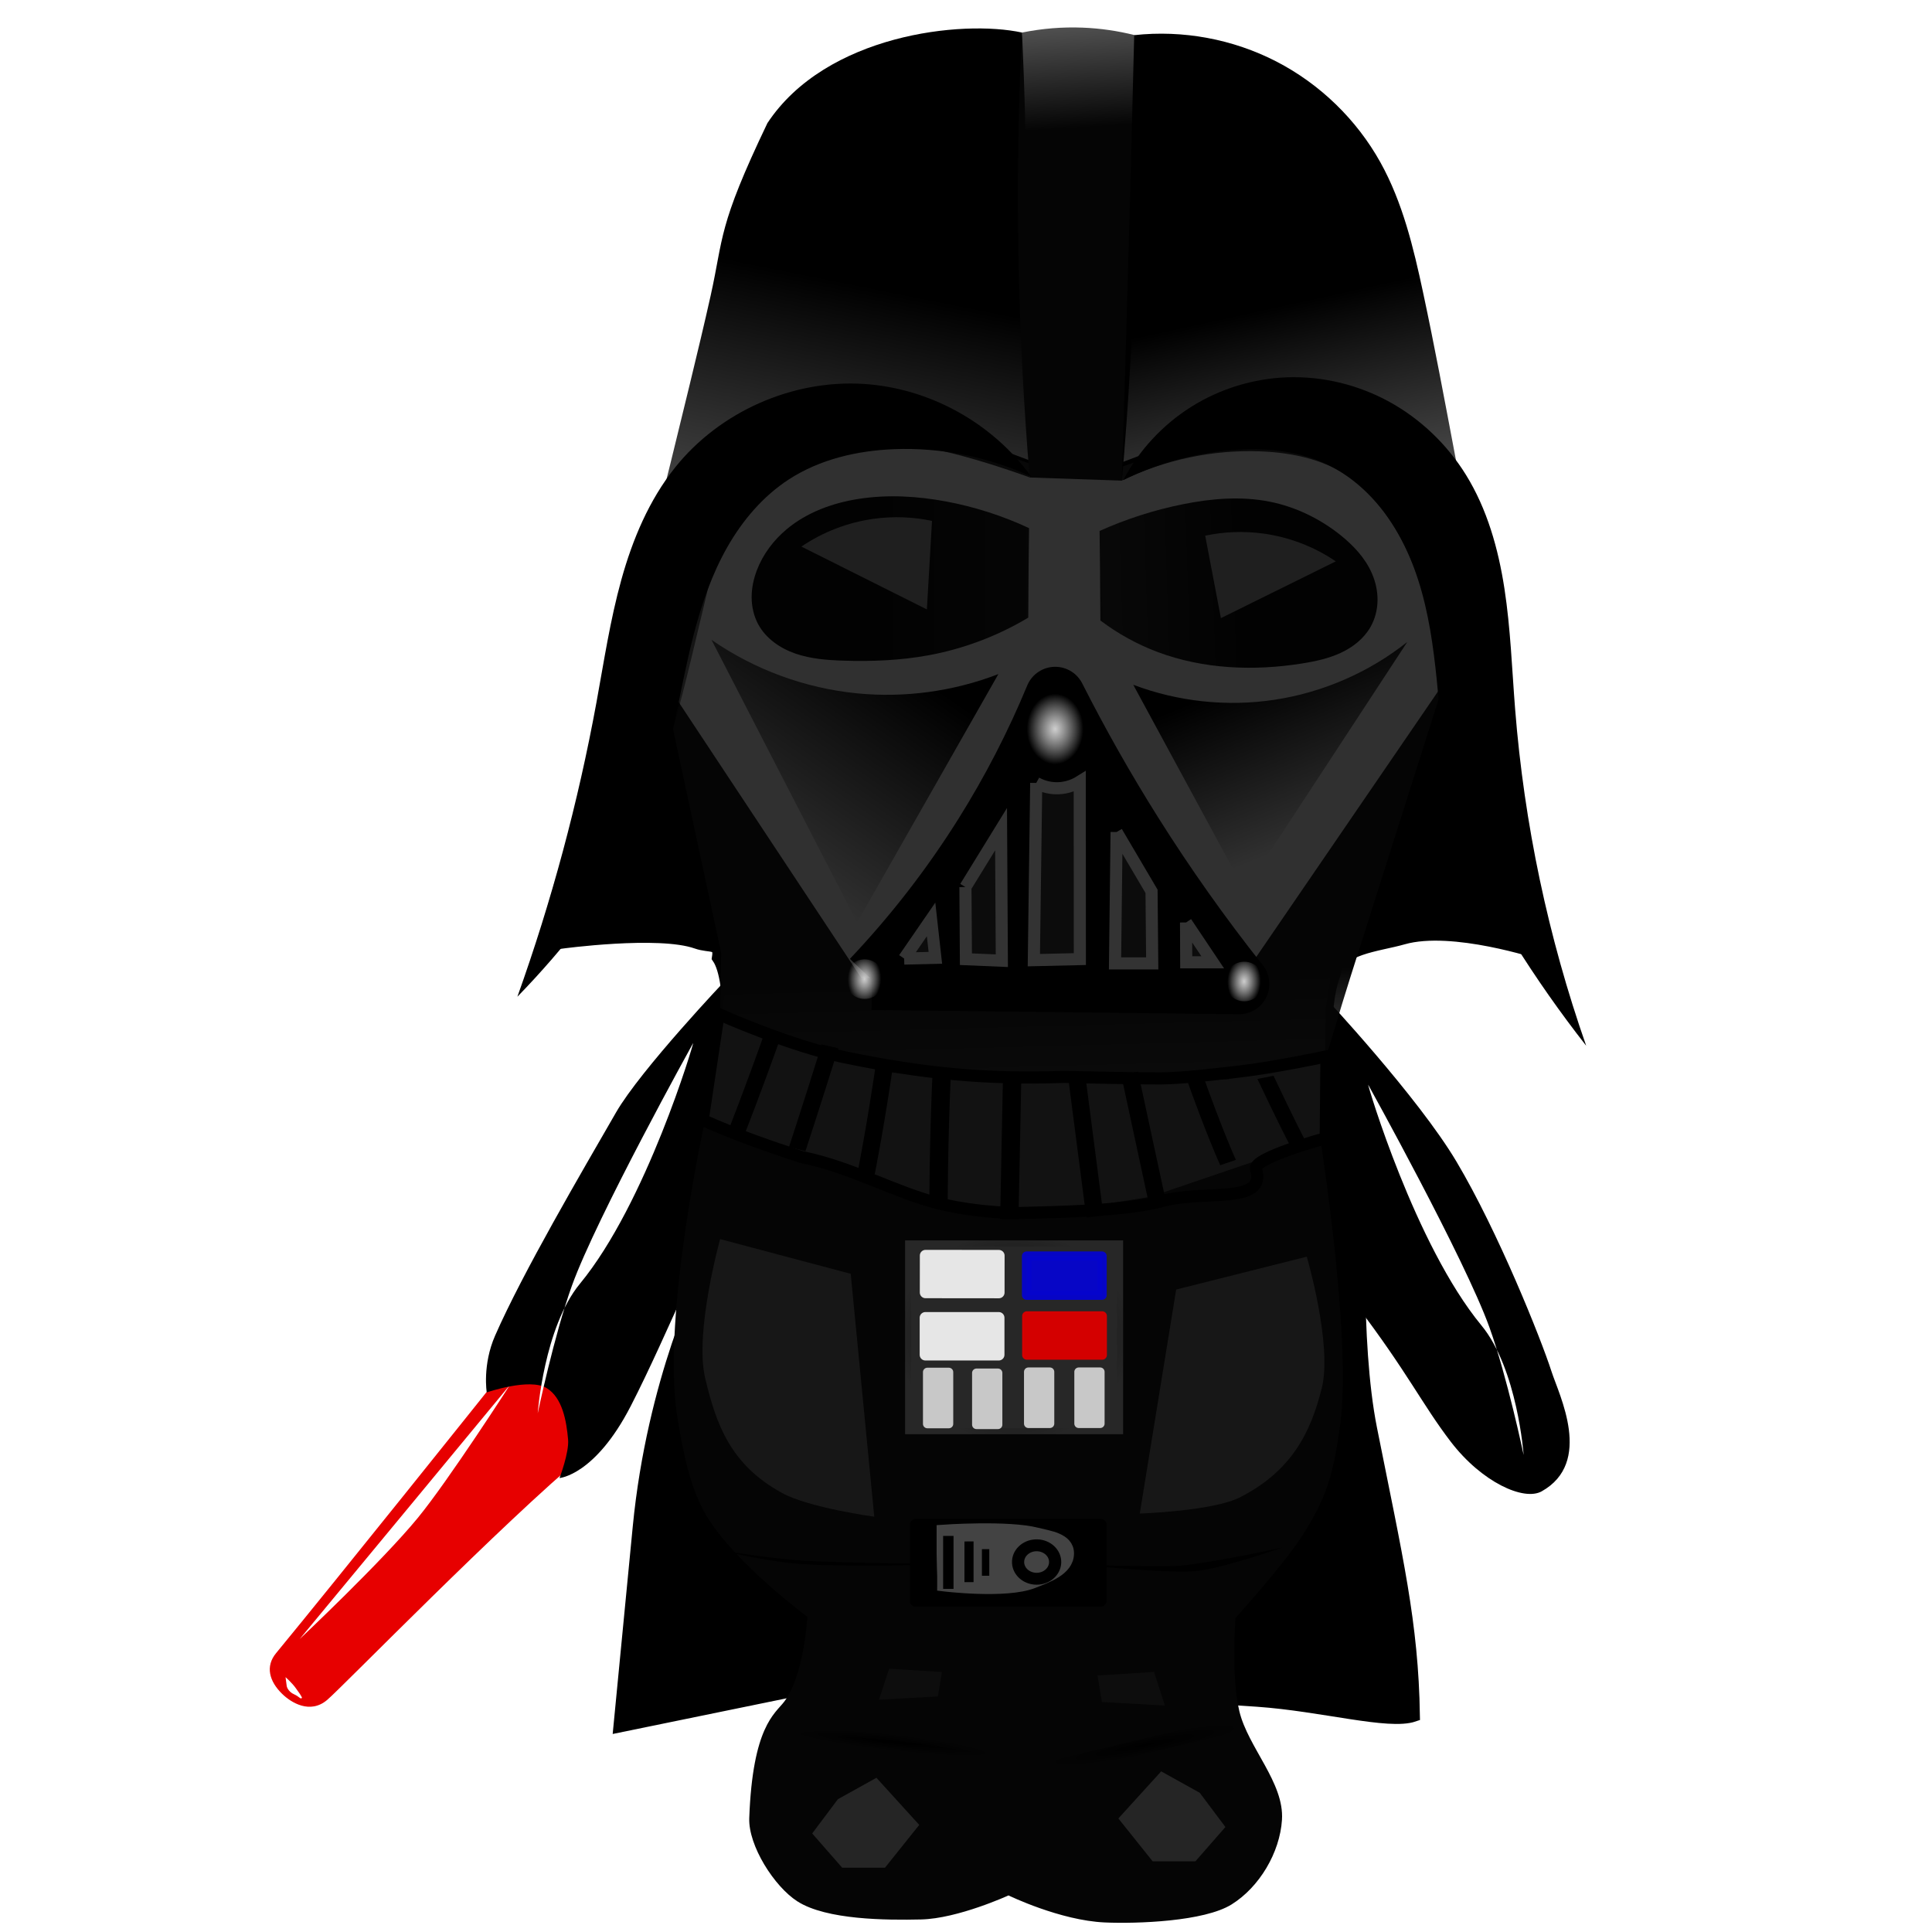 <?xml version="1.0" encoding="UTF-8" standalone="no"?>
<!-- Created with Inkscape (http://www.inkscape.org/) -->

<svg
   xmlns:dc="http://purl.org/dc/elements/1.1/"
   xmlns:cc="http://creativecommons.org/ns#"
   xmlns:rdf="http://www.w3.org/1999/02/22-rdf-syntax-ns#"
   xmlns:svg="http://www.w3.org/2000/svg"
   xmlns="http://www.w3.org/2000/svg"
   xmlns:xlink="http://www.w3.org/1999/xlink"
   xmlns:sodipodi="http://sodipodi.sourceforge.net/DTD/sodipodi-0.dtd"
   xmlns:inkscape="http://www.inkscape.org/namespaces/inkscape"
   width="175"
   height="175"
   id="svg2"
   inkscape:label="Pozadí"
   version="1.1"
   inkscape:version="0.48.5 r10040"
   sodipodi:docname="darthvader.svg">
  <defs
     id="defs3006">
    <inkscape:path-effect
       effect="spiro"
       id="path-effect3021-1"
       is_visible="true" />
    <linearGradient
       inkscape:collect="always"
       xlink:href="#linearGradient5360"
       id="linearGradient5358"
       gradientUnits="userSpaceOnUse"
       x1="83.625"
       y1="906.987"
       x2="81.918"
       y2="878.541" />
    <linearGradient
       inkscape:collect="always"
       xlink:href="#linearGradient5402"
       id="linearGradient5408"
       x1="64.25"
       y1="940.612"
       x2="65.75"
       y2="916.862"
       gradientUnits="userSpaceOnUse" />
    <linearGradient
       inkscape:collect="always"
       xlink:href="#linearGradient5426"
       id="linearGradient5424"
       x1="69.5"
       y1="920.862"
       x2="54.857"
       y2="993.686"
       gradientUnits="userSpaceOnUse" />
    <linearGradient
       inkscape:collect="always"
       xlink:href="#linearGradient5426"
       id="linearGradient5432"
       x1="96.8"
       y1="44.914"
       x2="108.811"
       y2="99.525"
       gradientUnits="userSpaceOnUse" />
    <inkscape:path-effect
       effect="spiro"
       id="path-effect5436-9"
       is_visible="true" />
    <inkscape:path-effect
       effect="spiro"
       id="path-effect6170-7"
       is_visible="true" />
    <radialGradient
       inkscape:collect="always"
       xlink:href="#linearGradient5560-7"
       id="radialGradient6158-2"
       cx="80.212"
       cy="80.336"
       fx="80.212"
       fy="80.336"
       r="1.193"
       gradientTransform="matrix(1,0.024,-0.037,1.519,2.999,-43.612)"
       gradientUnits="userSpaceOnUse" />
    <inkscape:path-effect
       effect="spiro"
       id="path-effect6170-78"
       is_visible="true" />
    <radialGradient
       inkscape:collect="always"
       xlink:href="#linearGradient5560"
       id="radialGradient6401"
       gradientUnits="userSpaceOnUse"
       gradientTransform="matrix(1,0,0,1.245,0,-19.705)"
       cx="80.212"
       cy="80.336"
       fx="80.212"
       fy="80.336"
       r="2.342" />
    <radialGradient
       inkscape:collect="always"
       xlink:href="#linearGradient5560"
       id="radialGradient6403"
       gradientUnits="userSpaceOnUse"
       gradientTransform="matrix(1,0.024,-0.037,1.519,2.999,-43.612)"
       cx="80.212"
       cy="80.336"
       fx="80.212"
       fy="80.336"
       r="1.193" />
    <radialGradient
       inkscape:collect="always"
       xlink:href="#linearGradient5560-7"
       id="radialGradient6405"
       gradientUnits="userSpaceOnUse"
       gradientTransform="matrix(1,0.024,-0.037,1.519,2.999,-43.612)"
       cx="80.212"
       cy="80.336"
       fx="80.212"
       fy="80.336"
       r="1.193" />
    <linearGradient
       inkscape:collect="always"
       xlink:href="#linearGradient6415"
       id="linearGradient6421"
       x1="96.874"
       y1="945.943"
       x2="9.192"
       y2="948.771"
       gradientUnits="userSpaceOnUse" />
    <linearGradient
       inkscape:collect="always"
       xlink:href="#linearGradient6431"
       id="linearGradient6437"
       x1="66.114"
       y1="943.821"
       x2="241.123"
       y2="943.821"
       gradientUnits="userSpaceOnUse" />
    <inkscape:path-effect
       effect="spiro"
       id="path-effect6441-9"
       is_visible="true" />
    <inkscape:path-effect
       effect="spiro"
       id="path-effect6560-5"
       is_visible="true" />
    <linearGradient
       inkscape:collect="always"
       xlink:href="#linearGradient6621"
       id="linearGradient6627"
       x1="67.529"
       y1="950.539"
       x2="56.215"
       y2="966.802"
       gradientUnits="userSpaceOnUse" />
    <linearGradient
       inkscape:collect="always"
       xlink:href="#linearGradient6629"
       id="linearGradient6635"
       x1="102.177"
       y1="950.539"
       x2="107.48"
       y2="963.62"
       gradientUnits="userSpaceOnUse" />
    <linearGradient
       inkscape:collect="always"
       xlink:href="#linearGradient5360"
       id="linearGradient6657"
       x1="80.964"
       y1="96.865"
       x2="81.61"
       y2="123.96"
       gradientUnits="userSpaceOnUse"
       gradientTransform="matrix(1,0,0,1.108,0,869.556)" />
    <inkscape:path-effect
       effect="spiro"
       id="path-effect3917-1"
       is_visible="true" />
    <inkscape:path-effect
       effect="spiro"
       id="path-effect4038-4"
       is_visible="true" />
    <inkscape:path-effect
       effect="spiro"
       id="path-effect4115-9"
       is_visible="true" />
    <radialGradient
       inkscape:collect="always"
       xlink:href="#linearGradient4138"
       id="radialGradient4484"
       gradientUnits="userSpaceOnUse"
       gradientTransform="matrix(1.478,0.188,-0.007,0.053,-24.641,972.601)"
       cx="67.175"
       cy="1040.792"
       fx="67.175"
       fy="1040.792"
       r="4.773" />
    <radialGradient
       inkscape:collect="always"
       xlink:href="#linearGradient4148"
       id="radialGradient4486"
       gradientUnits="userSpaceOnUse"
       gradientTransform="matrix(1.478,0.188,-0.017,0.13,-14.462,892.517)"
       cx="67.175"
       cy="1040.792"
       fx="67.175"
       fy="1040.792"
       r="5.199" />
    <radialGradient
       inkscape:collect="always"
       xlink:href="#linearGradient4138"
       id="radialGradient4489"
       gradientUnits="userSpaceOnUse"
       gradientTransform="matrix(1.55,-0.293,0.012,0.073,-51.806,1054.387)"
       cx="89.626"
       cy="162.626"
       fx="89.626"
       fy="162.626"
       r="4.773" />
    <radialGradient
       inkscape:collect="always"
       xlink:href="#linearGradient4148"
       id="radialGradient4491"
       gradientUnits="userSpaceOnUse"
       gradientTransform="matrix(1.55,-0.293,0.025,0.159,-54.054,1040.319)"
       cx="89.626"
       cy="162.626"
       fx="89.626"
       fy="162.626"
       r="5.273" />
    <inkscape:path-effect
       effect="spiro"
       id="path-effect4500-4"
       is_visible="true" />
    <inkscape:path-effect
       effect="spiro"
       id="path-effect4649-6"
       is_visible="true" />
    <inkscape:path-effect
       effect="spiro"
       id="path-effect4649-4"
       is_visible="true" />
    <inkscape:path-effect
       effect="spiro"
       id="path-effect4649-6-1"
       is_visible="true" />
    <filter
       inkscape:collect="always"
       id="filter5181"
       color-interpolation-filters="sRGB">
      <feGaussianBlur
         inkscape:collect="always"
         stdDeviation="0.176"
         id="feGaussianBlur5183" />
    </filter>
    <radialGradient
       inkscape:collect="always"
       xlink:href="#linearGradient4429"
       id="radialGradient5267"
       gradientUnits="userSpaceOnUse"
       gradientTransform="matrix(1,0,0,0.897,0,103.751)"
       cx="77.836"
       cy="1006.802"
       fx="77.836"
       fy="1006.802"
       r="9.704" />
    <inkscape:path-effect
       effect="spiro"
       id="path-effect4038-1"
       is_visible="true" />
    <inkscape:path-effect
       effect="spiro"
       id="path-effect4038-4-0"
       is_visible="true" />
    <inkscape:path-effect
       effect="spiro"
       id="path-effect4649-2"
       is_visible="true" />
    <inkscape:path-effect
       effect="spiro"
       id="path-effect4649-2-1"
       is_visible="true" />
    <inkscape:path-effect
       effect="spiro"
       id="path-effect4649-2-5"
       is_visible="true" />
    <linearGradient
       inkscape:collect="always"
       id="linearGradient4138-1">
      <stop
         style="stop-color:#000000;stop-opacity:1;"
         offset="0"
         id="stop4140-5" />
      <stop
         style="stop-color:#000000;stop-opacity:0;"
         offset="1"
         id="stop4142-2" />
    </linearGradient>
    <linearGradient
       inkscape:collect="always"
       id="linearGradient4148-6">
      <stop
         style="stop-color:#000000;stop-opacity:1;"
         offset="0"
         id="stop4150-1" />
      <stop
         style="stop-color:#000000;stop-opacity:0;"
         offset="1"
         id="stop4152-4" />
    </linearGradient>
    <filter
       inkscape:collect="always"
       id="filter4764-2"
       x="-0.06"
       width="1.12"
       y="-0.253"
       height="1.506"
       color-interpolation-filters="sRGB">
      <feGaussianBlur
         inkscape:collect="always"
         stdDeviation="0.368"
         id="feGaussianBlur4766-3" />
    </filter>
    <filter
       inkscape:collect="always"
       id="filter4760-1"
       x="-0.062"
       width="1.125"
       y="-0.689"
       height="2.378"
       color-interpolation-filters="sRGB">
      <feGaussianBlur
         inkscape:collect="always"
         stdDeviation="0.368"
         id="feGaussianBlur4762-6" />
    </filter>
    <filter
       inkscape:collect="always"
       id="filter4854-8"
       color-interpolation-filters="sRGB">
      <feGaussianBlur
         inkscape:collect="always"
         stdDeviation="0.054"
         id="feGaussianBlur4856-5" />
    </filter>
    <linearGradient
       inkscape:collect="always"
       id="linearGradient4429-6">
      <stop
         style="stop-color:#000000;stop-opacity:1;"
         offset="0"
         id="stop4431-1" />
      <stop
         style="stop-color:#000000;stop-opacity:0;"
         offset="1"
         id="stop4433-8" />
    </linearGradient>
    <filter
       color-interpolation-filters="sRGB"
       inkscape:collect="always"
       id="filter4832-3"
       x="-0.179"
       width="1.358"
       y="-1.707"
       height="4.413">
      <feGaussianBlur
         inkscape:collect="always"
         stdDeviation="1.127"
         id="feGaussianBlur4834-1" />
    </filter>
    <filter
       color-interpolation-filters="sRGB"
       inkscape:collect="always"
       id="filter4836-2"
       x="-0.178"
       width="1.356"
       y="-0.945"
       height="2.89">
      <feGaussianBlur
         inkscape:collect="always"
         stdDeviation="1.193"
         id="feGaussianBlur4838-3" />
    </filter>
    <filter
       inkscape:collect="always"
       id="filter4838-3"
       color-interpolation-filters="sRGB">
      <feGaussianBlur
         inkscape:collect="always"
         stdDeviation="0.085"
         id="feGaussianBlur4840-4" />
    </filter>
    <filter
       inkscape:collect="always"
       id="filter4860-1"
       x="-0.099"
       width="1.199"
       y="-0.108"
       height="1.215"
       color-interpolation-filters="sRGB">
      <feGaussianBlur
         inkscape:collect="always"
         stdDeviation="0.101"
         id="feGaussianBlur4862-1" />
    </filter>
    <filter
       inkscape:collect="always"
       id="filter5185-3"
       color-interpolation-filters="sRGB">
      <feGaussianBlur
         inkscape:collect="always"
         stdDeviation="0.086"
         id="feGaussianBlur5187-8" />
    </filter>
    <linearGradient
       id="linearGradient5360-4"
       inkscape:collect="always">
      <stop
         id="stop5362-2"
         offset="0"
         style="stop-color:#050505;stop-opacity:1" />
      <stop
         id="stop5364-7"
         offset="1"
         style="stop-color:#0a0a0a;stop-opacity:0;" />
    </linearGradient>
    <filter
       inkscape:collect="always"
       id="filter6546-7"
       color-interpolation-filters="sRGB">
      <feGaussianBlur
         inkscape:collect="always"
         stdDeviation="0.285"
         id="feGaussianBlur6548-9" />
    </filter>
    <linearGradient
       inkscape:collect="always"
       id="linearGradient5426-1">
      <stop
         style="stop-color:#000000;stop-opacity:1;"
         offset="0"
         id="stop5428-9" />
      <stop
         style="stop-color:#000000;stop-opacity:0;"
         offset="1"
         id="stop5430-8" />
    </linearGradient>
    <linearGradient
       id="linearGradient5560-5">
      <stop
         style="stop-color:#cecece;stop-opacity:1;"
         offset="0"
         id="stop5562-0" />
      <stop
         style="stop-color:#ececec;stop-opacity:0;"
         offset="1"
         id="stop5564-2" />
    </linearGradient>
    <linearGradient
       id="linearGradient3371">
      <stop
         style="stop-color:#cecece;stop-opacity:1;"
         offset="0"
         id="stop3373" />
      <stop
         style="stop-color:#ececec;stop-opacity:0;"
         offset="1"
         id="stop3375" />
    </linearGradient>
    <filter
       inkscape:collect="always"
       id="filter6112-6"
       x="-0.622"
       width="2.243"
       y="-0.495"
       height="1.991"
       color-interpolation-filters="sRGB">
      <feGaussianBlur
         inkscape:collect="always"
         stdDeviation="0.667"
         id="feGaussianBlur6114-0" />
    </filter>
    <filter
       inkscape:collect="always"
       id="filter6108-2"
       x="-0.533"
       width="2.065"
       y="-0.147"
       height="1.295"
       color-interpolation-filters="sRGB">
      <feGaussianBlur
         inkscape:collect="always"
         stdDeviation="0.667"
         id="feGaussianBlur6110-4" />
    </filter>
    <filter
       inkscape:collect="always"
       id="filter6104-8"
       x="-0.422"
       width="1.843"
       y="-0.109"
       height="1.217"
       color-interpolation-filters="sRGB">
      <feGaussianBlur
         inkscape:collect="always"
         stdDeviation="0.667"
         id="feGaussianBlur6106-6" />
    </filter>
    <filter
       inkscape:collect="always"
       id="filter6100-5"
       x="-0.521"
       width="2.043"
       y="-0.148"
       height="1.295"
       color-interpolation-filters="sRGB">
      <feGaussianBlur
         inkscape:collect="always"
         stdDeviation="0.667"
         id="feGaussianBlur6102-0" />
    </filter>
    <filter
       inkscape:collect="always"
       id="filter6096-9"
       x="-0.727"
       width="2.455"
       y="-0.487"
       height="1.974"
       color-interpolation-filters="sRGB">
      <feGaussianBlur
         inkscape:collect="always"
         stdDeviation="0.667"
         id="feGaussianBlur6098-0" />
    </filter>
    <linearGradient
       id="linearGradient5560-7-6">
      <stop
         style="stop-color:#cecece;stop-opacity:1;"
         offset="0"
         id="stop5562-6-1" />
      <stop
         style="stop-color:#ececec;stop-opacity:0;"
         offset="1"
         id="stop5564-7-3" />
    </linearGradient>
    <linearGradient
       inkscape:collect="always"
       id="linearGradient6431-4">
      <stop
         style="stop-color:#020202;stop-opacity:1;"
         offset="0"
         id="stop6433-4" />
      <stop
         style="stop-color:#020202;stop-opacity:0;"
         offset="1"
         id="stop6435-6" />
    </linearGradient>
    <linearGradient
       inkscape:collect="always"
       id="linearGradient6415-6">
      <stop
         style="stop-color:#020202;stop-opacity:1"
         offset="0"
         id="stop6417-6" />
      <stop
         style="stop-color:#000000;stop-opacity:0;"
         offset="1"
         id="stop6419-1" />
    </linearGradient>
    <filter
       inkscape:collect="always"
       id="filter6471-8"
       x="-0.411"
       width="1.822"
       y="-0.576"
       height="2.153"
       color-interpolation-filters="sRGB">
      <feGaussianBlur
         inkscape:collect="always"
         stdDeviation="2.09"
         id="feGaussianBlur6473-4" />
    </filter>
    <filter
       color-interpolation-filters="sRGB"
       inkscape:collect="always"
       id="filter6471-5-9"
       x="-0.411"
       width="1.822"
       y="-0.576"
       height="2.153">
      <feGaussianBlur
         inkscape:collect="always"
         stdDeviation="2.09"
         id="feGaussianBlur6473-8-6" />
    </filter>
    <linearGradient
       inkscape:collect="always"
       id="linearGradient6629-7">
      <stop
         style="stop-color:#000000;stop-opacity:1;"
         offset="0"
         id="stop6631-8" />
      <stop
         style="stop-color:#000000;stop-opacity:0;"
         offset="1"
         id="stop6633-8" />
    </linearGradient>
    <filter
       inkscape:collect="always"
       id="filter6607-2"
       color-interpolation-filters="sRGB">
      <feGaussianBlur
         inkscape:collect="always"
         stdDeviation="0.521"
         id="feGaussianBlur6609-9" />
    </filter>
    <linearGradient
       inkscape:collect="always"
       id="linearGradient6621-3">
      <stop
         style="stop-color:#000000;stop-opacity:1;"
         offset="0"
         id="stop6623-5" />
      <stop
         style="stop-color:#000000;stop-opacity:0;"
         offset="1"
         id="stop6625-9" />
    </linearGradient>
    <filter
       inkscape:collect="always"
       id="filter6603-8"
       color-interpolation-filters="sRGB">
      <feGaussianBlur
         inkscape:collect="always"
         stdDeviation="0.521"
         id="feGaussianBlur6605-4" />
    </filter>
    <filter
       inkscape:collect="always"
       id="filter5181-0"
       color-interpolation-filters="sRGB">
      <feGaussianBlur
         inkscape:collect="always"
         stdDeviation="0.176"
         id="feGaussianBlur5183-7" />
    </filter>
    <filter
       inkscape:collect="always"
       id="filter5069-6"
       x="-0.246"
       width="1.493"
       y="-0.075"
       height="1.151"
       color-interpolation-filters="sRGB">
      <feGaussianBlur
         inkscape:collect="always"
         stdDeviation="0.342"
         id="feGaussianBlur5071-3" />
    </filter>
    <filter
       inkscape:collect="always"
       id="filter5065-6"
       x="-0.266"
       width="1.532"
       y="-0.072"
       height="1.143"
       color-interpolation-filters="sRGB">
      <feGaussianBlur
         inkscape:collect="always"
         stdDeviation="0.342"
         id="feGaussianBlur5067-1" />
    </filter>
    <filter
       inkscape:collect="always"
       id="filter5061-5"
       x="-0.548"
       width="2.096"
       y="-0.069"
       height="1.137"
       color-interpolation-filters="sRGB">
      <feGaussianBlur
         inkscape:collect="always"
         stdDeviation="0.342"
         id="feGaussianBlur5063-4" />
    </filter>
    <filter
       inkscape:collect="always"
       id="filter5057-2"
       x="-1.533"
       width="4.065"
       y="-0.06"
       height="1.121"
       color-interpolation-filters="sRGB">
      <feGaussianBlur
         inkscape:collect="always"
         stdDeviation="0.342"
         id="feGaussianBlur5059-0" />
    </filter>
    <filter
       color-interpolation-filters="sRGB"
       inkscape:collect="always"
       id="filter5069-9-9"
       x="-0.246"
       width="1.493"
       y="-0.075"
       height="1.151">
      <feGaussianBlur
         inkscape:collect="always"
         stdDeviation="0.342"
         id="feGaussianBlur5071-9-7" />
    </filter>
    <filter
       color-interpolation-filters="sRGB"
       inkscape:collect="always"
       id="filter5065-8-3"
       x="-0.266"
       width="1.532"
       y="-0.072"
       height="1.143">
      <feGaussianBlur
         inkscape:collect="always"
         stdDeviation="0.342"
         id="feGaussianBlur5067-3-7" />
    </filter>
    <filter
       color-interpolation-filters="sRGB"
       inkscape:collect="always"
       id="filter5061-8-2"
       x="-0.548"
       width="2.096"
       y="-0.069"
       height="1.137">
      <feGaussianBlur
         inkscape:collect="always"
         stdDeviation="0.342"
         id="feGaussianBlur5063-6-6" />
    </filter>
    <filter
       color-interpolation-filters="sRGB"
       inkscape:collect="always"
       id="filter5057-9-0"
       x="-1.533"
       width="4.065"
       y="-0.06"
       height="1.121">
      <feGaussianBlur
         inkscape:collect="always"
         stdDeviation="0.342"
         id="feGaussianBlur5059-8-1" />
    </filter>
    <filter
       color-interpolation-filters="sRGB"
       inkscape:collect="always"
       id="filter5069-9-2-6"
       x="-0.246"
       width="1.493"
       y="-0.075"
       height="1.151">
      <feGaussianBlur
         inkscape:collect="always"
         stdDeviation="0.342"
         id="feGaussianBlur5071-9-6-5" />
    </filter>
    <filter
       color-interpolation-filters="sRGB"
       inkscape:collect="always"
       id="filter4792-75"
       x="-0.341"
       width="1.682"
       y="-0.185"
       height="1.37">
      <feGaussianBlur
         inkscape:collect="always"
         stdDeviation="1.43"
         id="feGaussianBlur4794-4" />
    </filter>
    <filter
       color-interpolation-filters="sRGB"
       inkscape:collect="always"
       id="filter4792-7-1"
       x="-0.341"
       width="1.682"
       y="-0.185"
       height="1.37">
      <feGaussianBlur
         inkscape:collect="always"
         stdDeviation="1.43"
         id="feGaussianBlur4794-1-2" />
    </filter>
    <radialGradient
       inkscape:collect="always"
       xlink:href="#linearGradient4138-1"
       id="radialGradient3977"
       gradientUnits="userSpaceOnUse"
       gradientTransform="matrix(1.55,-0.293,0.012,0.073,-65.31,1055.487)"
       cx="89.626"
       cy="162.626"
       fx="89.626"
       fy="162.626"
       r="4.773" />
    <radialGradient
       inkscape:collect="always"
       xlink:href="#linearGradient4148-6"
       id="radialGradient3979"
       gradientUnits="userSpaceOnUse"
       gradientTransform="matrix(1.55,-0.293,0.025,0.159,-67.558,1041.419)"
       cx="89.626"
       cy="162.626"
       fx="89.626"
       fy="162.626"
       r="5.273" />
    <radialGradient
       inkscape:collect="always"
       xlink:href="#linearGradient4138-1"
       id="radialGradient3981"
       gradientUnits="userSpaceOnUse"
       gradientTransform="matrix(1.478,0.188,-0.007,0.053,-37.975,972.715)"
       cx="67.175"
       cy="1040.792"
       fx="67.175"
       fy="1040.792"
       r="4.773" />
    <radialGradient
       inkscape:collect="always"
       xlink:href="#linearGradient4148-6"
       id="radialGradient3983"
       gradientUnits="userSpaceOnUse"
       gradientTransform="matrix(1.478,0.188,-0.017,0.13,-27.796,892.631)"
       cx="67.175"
       cy="1040.792"
       fx="67.175"
       fy="1040.792"
       r="5.199" />
    <linearGradient
       inkscape:collect="always"
       xlink:href="#linearGradient5426-1"
       id="linearGradient4050"
       gradientUnits="userSpaceOnUse"
       gradientTransform="matrix(1.097,0,0,1.097,27.695,-104.261)"
       x1="69.5"
       y1="920.862"
       x2="54.857"
       y2="993.686" />
    <linearGradient
       inkscape:collect="always"
       xlink:href="#linearGradient5360-4"
       id="linearGradient4054"
       gradientUnits="userSpaceOnUse"
       gradientTransform="matrix(1.097,0,0,1.216,27.695,849.728)"
       x1="80.964"
       y1="96.865"
       x2="81.61"
       y2="123.96" />
    <radialGradient
       inkscape:collect="always"
       xlink:href="#linearGradient4429-6"
       id="radialGradient4075"
       gradientUnits="userSpaceOnUse"
       gradientTransform="matrix(1.097,0,0,0.984,27.695,9.564)"
       cx="77.836"
       cy="1006.802"
       fx="77.836"
       fy="1006.802"
       r="9.704" />
    <linearGradient
       inkscape:collect="always"
       xlink:href="#linearGradient6629-7"
       id="linearGradient4099"
       gradientUnits="userSpaceOnUse"
       x1="102.177"
       y1="950.539"
       x2="107.48"
       y2="963.62" />
    <linearGradient
       inkscape:collect="always"
       xlink:href="#linearGradient6621-3"
       id="linearGradient4101"
       gradientUnits="userSpaceOnUse"
       x1="67.529"
       y1="950.539"
       x2="56.215"
       y2="966.802" />
    <radialGradient
       inkscape:collect="always"
       xlink:href="#linearGradient5560-7-6"
       id="radialGradient4143"
       gradientUnits="userSpaceOnUse"
       gradientTransform="matrix(1.268,0.029,-0.047,1.813,1.603,819.878)"
       cx="80.212"
       cy="80.336"
       fx="80.212"
       fy="80.336"
       r="1.193" />
    <radialGradient
       inkscape:collect="always"
       xlink:href="#linearGradient5560-5"
       id="radialGradient4151"
       gradientUnits="userSpaceOnUse"
       gradientTransform="matrix(1.268,0.029,-0.047,1.813,35.989,820.09)"
       cx="80.212"
       cy="80.336"
       fx="80.212"
       fy="80.336"
       r="1.193" />
    <radialGradient
       inkscape:collect="always"
       xlink:href="#linearGradient5560-5"
       id="radialGradient4154"
       gradientUnits="userSpaceOnUse"
       gradientTransform="matrix(1.097,0,0,1.366,28.81,835.463)"
       cx="80.212"
       cy="80.336"
       fx="80.212"
       fy="80.336"
       r="2.342" />
    <linearGradient
       inkscape:collect="always"
       xlink:href="#linearGradient5426-1"
       id="linearGradient4163"
       gradientUnits="userSpaceOnUse"
       x1="96.8"
       y1="44.914"
       x2="108.811"
       y2="99.525"
       gradientTransform="matrix(1.097,0,0,1.097,27.695,858.292)" />
    <linearGradient
       inkscape:collect="always"
       xlink:href="#linearGradient5360-4"
       id="linearGradient4166"
       gradientUnits="userSpaceOnUse"
       x1="83.625"
       y1="906.987"
       x2="81.918"
       y2="878.541"
       gradientTransform="matrix(1.097,0,0,1.097,27.695,-104.261)" />
    <linearGradient
       inkscape:collect="always"
       xlink:href="#linearGradient6415-6"
       id="linearGradient4175"
       gradientUnits="userSpaceOnUse"
       x1="96.874"
       y1="945.943"
       x2="9.192"
       y2="948.771"
       gradientTransform="matrix(1.097,0,0,1.097,27.695,-104.261)" />
    <linearGradient
       inkscape:collect="always"
       xlink:href="#linearGradient6431-4"
       id="linearGradient4178"
       gradientUnits="userSpaceOnUse"
       x1="66.114"
       y1="943.821"
       x2="241.123"
       y2="943.821"
       gradientTransform="matrix(1.097,0,0,1.097,27.695,-104.261)" />
    <filter
       inkscape:collect="always"
       id="filter4956"
       x="-0.165"
       width="1.331"
       y="-0.197"
       height="1.394">
      <feGaussianBlur
         inkscape:collect="always"
         stdDeviation="0.668"
         id="feGaussianBlur4958" />
    </filter>
    <filter
       inkscape:collect="always"
       id="filter4964"
       x="-0.221"
       width="1.442"
       y="-0.263"
       height="1.526">
      <feGaussianBlur
         inkscape:collect="always"
         stdDeviation="0.892"
         id="feGaussianBlur4966" />
    </filter>
    <filter
       inkscape:collect="always"
       id="filter4972"
       x="-0.14"
       width="1.279"
       y="-0.1"
       height="1.201">
      <feGaussianBlur
         inkscape:collect="always"
         stdDeviation="0.974"
         id="feGaussianBlur4974" />
    </filter>
    <filter
       inkscape:collect="always"
       id="filter4980"
       x="-0.188"
       width="1.376"
       y="-0.116"
       height="1.233">
      <feGaussianBlur
         inkscape:collect="always"
         stdDeviation="1.22"
         id="feGaussianBlur4982" />
    </filter>
  </defs>
  <sodipodi:namedview
     id="base"
     pagecolor="#ffffff"
     bordercolor="#666666"
     borderopacity="1.0"
     inkscape:pageopacity="0.0"
     inkscape:pageshadow="2"
     inkscape:zoom="2.8284271"
     inkscape:cx="111.79797"
     inkscape:cy="81.18567"
     inkscape:document-units="px"
     inkscape:current-layer="layer1"
     showgrid="false"
     inkscape:window-width="1680"
     inkscape:window-height="987"
     inkscape:window-x="-8"
     inkscape:window-y="-8"
     inkscape:window-maximized="1"
     showguides="true"
     inkscape:guide-bbox="true"
     fit-margin-top="-0.2"
     fit-margin-left="0"
     fit-margin-right="0"
     fit-margin-bottom="2.7755576e-017" />
  <g
     inkscape:label="Vrstva 1"
     inkscape:groupmode="layer"
     id="layer1"
     transform="translate(-21.231,-879.168)">
    <path
       style="fill:#e70000;fill-opacity:1;stroke:none"
       d="m 65.27,1005.303 c 0,0 -13.413,16.785 -19.036,23.612 -0.974,1.183 -0.628,2.534 0.559,3.689 0.789,0.768 2.515,1.871 4.078,0.538 1.412,-1.204 15.963,-16.128 23.313,-22.216 l 3.154,-3.703 -4.937,-8.777 z"
       id="path6871"
       inkscape:connector-curvature="0"
       sodipodi:nodetypes="cssscccc" />
    <path
       style="fill:#ffffff;fill-opacity:1;stroke:none;filter:url(#filter4190-1)"
       d="m 67.434,1004.598 c -4.491,5.444 -12.136,14.673 -19.062,23.039 0,0 7.43,-6.992 10.697,-10.971 2.789,-3.397 8.365,-12.068 8.365,-12.068 z"
       id="path4174"
       inkscape:connector-curvature="0"
       sodipodi:nodetypes="ccsc" />
    <path
       style="fill:#ffffff;fill-opacity:1;stroke:none;filter:url(#filter4226-4)"
       d="m 47.096,1031.086 0.106,0.811 c 0,0 0.087,0.49 0.694,0.754 0.445,0.193 0.6,0.516 0.689,0.28 -0.131,-0.263 -0.314,-0.505 -0.566,-0.857 -0.353,-0.492 -0.922,-0.988 -0.922,-0.988 z"
       id="path4194"
       inkscape:connector-curvature="0"
       sodipodi:nodetypes="ccscscc"
       inkscape:transform-center-x="-1.296162"
       inkscape:transform-center-y="0.66910794" />
    <path
       style="fill:#000000;fill-opacity:1;stroke:none"
       d="m 87.041,967.859 c 0,0 -7.767,8.179 -10.014,12.081 -3.104,5.39 -8.46,14.519 -10.953,20.217 -1.159,2.649 -0.754,5.133 -0.754,5.133 0,0 3.885,-1.34 5.43,-0.388 1.431,0.882 1.792,2.98 1.939,4.654 0.105,1.187 -0.776,3.491 -0.776,3.491 0,0 3.212,-0.233 6.447,-6.51 3.397,-6.591 7.416,-16.859 8.788,-17.812 4.438,-3.081 1.605,-2.732 1.605,-2.732 z"
       id="path6823"
       inkscape:connector-curvature="0"
       sodipodi:nodetypes="csscsscsscc" />
    <path
       style="fill:#000000;fill-opacity:1;stroke:#000000;stroke-width:1.097px;stroke-linecap:butt;stroke-linejoin:miter;stroke-opacity:1"
       d="m 160.739,965.532 c 0,0 -7.935,-2.637 -12.412,-1.358 -2.308,0.659 -5.963,0.901 -6.206,3.2 -2.542,6.9 2.354,20.677 2.354,20.677 0,0 -0.657,12.506 0.943,20.536 2.335,11.716 3.75,17.584 3.879,25.988 -2.258,0.778 -8.295,-0.947 -14.158,-1.357 -19.23,-1.348 -23.966,-0.789 -42.667,-0.776 l -15.127,3.103 1.745,-18.037 c 1.297,-13.404 6.033,-22.826 6.033,-22.826 0,0 3.961,-24.664 1.143,-28.763 0.235,-1.426 -0.688,-0.916 -1.939,-1.358 -3.449,-1.216 -12.322,0 -12.322,0 l 8.055,-21.334 4.267,-19.782 15.515,-6.594 8.533,2.327 7.03,2.618 6.497,0.194 10.521,-3.976 12.024,0.388 8.533,12.412 3.879,19.394 z"
       id="path6164"
       inkscape:connector-curvature="0"
       sodipodi:nodetypes="csccscsccsccscccccccccccc" />
    <path
       style="fill:#000000;fill-opacity:1;stroke:none"
       d="m 141.15,969.411 c 0,0 8.503,9.081 12.011,14.981 3.761,6.326 7.645,16.021 8.603,18.998 0.692,2.149 3.791,8.238 -0.887,10.862 -1.615,0.906 -5.428,-0.823 -8.239,-4.497 -2.58,-3.371 -3.936,-6.316 -8.519,-12.337 -3.923,-5.153 -5.852,-8.475 -5.852,-8.475 l -1.189,-13.131 z"
       id="path6827"
       inkscape:connector-curvature="0"
       sodipodi:nodetypes="csssssccc" />
    <path
       style="fill:#050505;fill-opacity:1;stroke:none;filter:url(#filter4109-9)"
       d="m 85.274,979.796 c 0,0 -4.182,18.493 -2.695,27.695 0.479,2.966 1.127,6.493 2.695,9.059 2.634,4.309 9.091,9.07 9.091,9.07 0,0 -0.295,5.333 -2.113,7.701 -0.837,1.09 -2.851,2.25 -3.154,10.532 -0.091,2.49 2.264,6.201 4.369,7.545 2.634,1.681 8.069,1.705 11.196,1.634 3.337,-0.077 7.919,-2.178 7.919,-2.178 0,0 4.671,2.275 8.738,2.45 2.923,0.126 8.989,-0.086 11.469,-1.633 2.527,-1.577 4.369,-4.694 4.563,-7.66 0.22,-3.365 -3.069,-6.556 -3.859,-9.835 -0.766,-3.182 -0.352,-8.447 -0.352,-8.447 0,0 4.271,-4.729 5.928,-7.273 2.395,-3.676 2.942,-5.851 3.55,-10.193 1.168,-8.337 -2.185,-28.467 -2.185,-28.467 z"
       id="path6819"
       inkscape:connector-curvature="0"
       sodipodi:nodetypes="csscsssscsssscsscc" />
    <path
       style="fill:#0d0d0d;fill-opacity:1;stroke:none;filter:url(#filter4610-8)"
       d="m 101.769,1030.32 -0.919,2.809 5.333,-0.296 0.368,-2.218 z"
       id="path3915"
       inkscape:connector-curvature="0" />
    <path
       style="fill:#0d0d0d;fill-opacity:1;stroke:none;filter:url(#filter4614-2)"
       d="m 125.765,1030.611 0.985,3.046 -5.71,-0.321 -0.394,-2.405 z"
       id="path3915-7"
       inkscape:connector-curvature="0" />
    <path
       style="fill:#252525;fill-opacity:1;stroke:none;filter:url(#filter4964)"
       d="m 97.126,1042.139 -2.327,3.103 2.715,3.103 3.879,0 3.103,-3.879 -3.879,-4.267 z"
       id="path4036"
       inkscape:connector-curvature="0" />
    <path
       style="fill:#252525;fill-opacity:1;stroke:none;filter:url(#filter4956)"
       d="m 129.902,1041.557 2.327,3.103 -2.715,3.103 -3.879,0 -3.103,-3.879 3.879,-4.267 z"
       id="path4036-0"
       inkscape:connector-curvature="0" />
    <path
       style="fill:url(#radialGradient3977);fill-opacity:1;stroke:url(#radialGradient3979);stroke-width:1.254px;stroke-linecap:butt;stroke-linejoin:miter;stroke-opacity:1;filter:url(#filter4764-2)"
       d="m 68.154,1042.835 14.684,-3.494 z"
       id="path4113"
       inkscape:connector-curvature="0"
       transform="matrix(1.097,0,0,1.097,42.195,-104.761)" />
    <path
       style="fill:url(#radialGradient3981);fill-opacity:1;stroke:url(#radialGradient3983);stroke-width:1.04px;stroke-linecap:butt;stroke-linejoin:miter;stroke-opacity:1;filter:url(#filter4760-1)"
       d="m 47.149,1040.264 c 5.565,-0.517 9.585,0.702 14.172,1.283 z"
       id="path4113-4"
       inkscape:connector-curvature="0"
       transform="matrix(1.233,0,0,1.097,35.619,-104.511)"
       sodipodi:nodetypes="ccc" />
    <rect
       style="fill:#000000;fill-opacity:1;fill-rule:evenodd;stroke:#000000;stroke-linejoin:round;stroke-opacity:1;filter:url(#filter4854-8)"
       id="rect6833"
       width="15.25"
       height="6.25"
       x="56.516"
       y="1022.843"
       transform="matrix(1.097,0,0,1.097,42.195,-104.761)" />
    <rect
       style="fill:#272727;fill-opacity:1;fill-rule:evenodd;stroke:url(#radialGradient4075);stroke-width:1.097;stroke-linejoin:round;stroke-opacity:1;filter:url(#filter4425-9)"
       id="rect6831"
       width="19.748"
       height="17.554"
       x="103.214"
       y="991.523" />
    <rect
       style="fill:#0706c6;fill-opacity:1;fill-rule:evenodd;stroke:#0605cd;stroke-width:0.86;stroke-linecap:round;stroke-linejoin:round;stroke-miterlimit:4;stroke-opacity:0.962;stroke-dasharray:none"
       id="rect6835"
       width="6.82"
       height="3.529"
       x="114.226"
       y="992.951" />
    <rect
       style="fill:#d40000;fill-opacity:1;fill-rule:evenodd;stroke:#d40000;stroke-width:0.86;stroke-linejoin:round;stroke-miterlimit:4;stroke-opacity:1;stroke-dasharray:none"
       id="rect6835-6"
       width="6.82"
       height="3.529"
       x="114.245"
       y="998.373" />
    <rect
       style="fill:#e6e6e6;fill-opacity:1;fill-rule:evenodd;stroke:#e6e6e6;stroke-width:1.033;stroke-linejoin:round;stroke-opacity:1"
       id="rect6835-8"
       width="6.644"
       height="3.346"
       x="105.945"
       y="992.791"
       transform="matrix(1,0.001,-8.8516909e-4,1,0,0)" />
    <rect
       style="fill:#e6e6e6;fill-opacity:1;fill-rule:evenodd;stroke:#e6e6e6;stroke-width:1.034;stroke-linejoin:round;stroke-opacity:1"
       id="rect6835-9"
       width="6.646"
       height="3.354"
       x="105.052"
       y="998.53" />
    <rect
       style="fill:#c8c8c8;fill-opacity:1;fill-rule:evenodd;stroke:#c8c8c8;stroke-width:0.797;stroke-linecap:round;stroke-linejoin:round;stroke-miterlimit:4;stroke-opacity:1;stroke-dasharray:none"
       id="rect4437"
       width="1.946"
       height="4.688"
       x="105.231"
       y="1003.454" />
    <rect
       style="fill:#c8c8c8;fill-opacity:1;fill-rule:evenodd;stroke:#c8c8c8;stroke-width:0.797;stroke-linecap:round;stroke-linejoin:round;stroke-miterlimit:4;stroke-opacity:1;stroke-dasharray:none"
       id="rect4437-7"
       width="1.946"
       height="4.688"
       x="109.68"
       y="1003.528" />
    <rect
       style="fill:#c8c8c8;fill-opacity:1;fill-rule:evenodd;stroke:#c8c8c8;stroke-width:0.797;stroke-linecap:round;stroke-linejoin:round;stroke-miterlimit:4;stroke-opacity:1;stroke-dasharray:none"
       id="rect4437-71"
       width="1.946"
       height="4.688"
       x="114.383"
       y="1003.431" />
    <rect
       style="fill:#c8c8c8;fill-opacity:1;fill-rule:evenodd;stroke:#c8c8c8;stroke-width:0.797;stroke-linecap:round;stroke-linejoin:round;stroke-miterlimit:4;stroke-opacity:1;stroke-dasharray:none"
       id="rect4437-2"
       width="1.946"
       height="4.688"
       x="118.941"
       y="1003.431" />
    <path
       style="fill:#171717;fill-opacity:1;stroke:none;filter:url(#filter4972)"
       d="m 127.769,995.974 11.83,-2.976 c 0,0 2.336,7.982 1.358,11.904 -0.997,3.996 -2.694,7.462 -7.37,9.875 -2.462,1.271 -9.115,1.488 -9.115,1.488 z"
       id="path4498"
       inkscape:connector-curvature="0"
       sodipodi:nodetypes="ccsscc" />
    <path
       style="fill:#171717;fill-opacity:1;stroke:none;filter:url(#filter4980)"
       d="M 98.289,994.55 86.459,991.406 c 0,0 -2.336,8.431 -1.358,12.573 0.997,4.221 2.307,7.882 6.982,10.43 2.462,1.342 8.339,2.143 8.339,2.143 z"
       id="path4498-6"
       inkscape:connector-curvature="0"
       sodipodi:nodetypes="ccsscc" />
    <path
       style="fill:#000000;fill-opacity:1;stroke:none;filter:url(#filter4832-3)"
       d="m 67.794,145.346 c 0,0 -7.59,-0.07 -10.076,-0.34 -2.121,-0.231 -5.057,-0.889 -5.057,-0.889 0,0 2.891,0.88 4.837,1.153 2.735,0.383 10.295,0.076 10.295,0.076 z"
       id="path4647"
       inkscape:connector-curvature="0"
       transform="matrix(1.453,0,0,1.097,9.416,861.408)"
       sodipodi:nodetypes="cscsc" />
    <path
       style="fill:#000000;fill-opacity:1;stroke:none;filter:url(#filter4836-2)"
       d="m 86.066,1024.057 c 0,0 5.059,-0.216 7.544,-0.486 2.121,-0.231 8.548,-2.215 8.548,-2.215 0,0 -5.012,2.25 -6.958,2.523 -2.735,0.383 -9.134,0.178 -9.134,0.178 z"
       id="path4647-2"
       inkscape:connector-curvature="0"
       sodipodi:nodetypes="cscsc"
       transform="matrix(1.125,0.087,-0.085,1.094,109.308,-106.914)" />
    <path
       style="fill:#434343;fill-opacity:1;stroke:#434343;stroke-opacity:1;filter:url(#filter4838-3)"
       d="m 70.688,1023.237 c -0.021,3.463 0.083,3.438 0.062,4.75 0,0 6.016,0.686 8.625,-0.25 1.321,-0.474 3.347,-1.1 3.375,-2.5 0.026,-1.312 -1.948,-1.5 -3,-1.75 -2.777,-0.659 -9.062,-0.25 -9.062,-0.25 z"
       id="path4830"
       inkscape:connector-curvature="0"
       sodipodi:nodetypes="ccsssc"
       transform="matrix(0.953,0,0,1.047,39.177,-53.524)" />
    <path
       sodipodi:type="arc"
       style="fill:#434343;fill-opacity:1;fill-rule:evenodd;stroke:#000000;stroke-width:0.8;stroke-linecap:round;stroke-linejoin:round;stroke-miterlimit:4;stroke-opacity:1;stroke-dasharray:none;filter:url(#filter4860-1)"
       id="path4858"
       sodipodi:cx="80.46875"
       sodipodi:cy="147.8125"
       sodipodi:rx="1.21875"
       sodipodi:ry="1.125"
       d="m 81.688,147.812 a 1.219,1.125 0 1 1 0,-3e-4"
       transform="matrix(1.377,0,0,1.346,4.322,821.701)"
       sodipodi:start="0"
       sodipodi:end="6.2829173"
       sodipodi:open="true" />
    <path
       style="fill:none;stroke:#000000;stroke-width:0.942px;stroke-linecap:butt;stroke-linejoin:miter;stroke-opacity:1"
       d="m 107.131,1018.29 c 0.003,2.588 0,4.798 0,4.798"
       id="path4868"
       inkscape:connector-curvature="0"
       sodipodi:nodetypes="cc" />
    <path
       style="fill:none;stroke:#000000;stroke-width:0.826px;stroke-linecap:butt;stroke-linejoin:miter;stroke-opacity:1"
       d="m 109.004,1018.792 c 0.003,1.989 0,3.686 0,3.686"
       id="path4868-9"
       inkscape:connector-curvature="0"
       sodipodi:nodetypes="cc" />
    <path
       style="fill:none;stroke:#000000;stroke-width:0.667px;stroke-linecap:butt;stroke-linejoin:miter;stroke-opacity:1"
       d="m 110.507,1019.491 c 0.003,1.298 0,2.407 0,2.407"
       id="path4868-8"
       inkscape:connector-curvature="0"
       sodipodi:nodetypes="cc" />
    <path
       style="fill:#121212;fill-opacity:1;stroke:none;filter:url(#filter5185-3)"
       d="m 41.072,976.684 -1.977,12.758 17.336,6.12 c 0,0 6.442,1.28 8.776,1.4 2.821,0.145 10.706,-1.228 10.706,-1.228 l 14.332,-4.881 0.104,-10.611 1.707,-10.498 -50.491,-5.938 z"
       id="path6759"
       inkscape:connector-curvature="0"
       sodipodi:nodetypes="cccscccccc"
       transform="matrix(1.097,0,0,1.097,42.195,-104.761)" />
    <path
       style="fill:url(#linearGradient4054);fill-opacity:1;stroke:none"
       d="m 151.941,941.234 -8.37,26.373 c -0.862,2.717 -2.11,6.931 -2.11,6.931 l -8.994,2.417 -30.307,-0.608 -15.718,-5.194 0.114,-5.661 -6.063,-28.196 2.88,2.419 z"
       id="path6637"
       inkscape:connector-curvature="0"
       sodipodi:nodetypes="cscccccccc" />
    <path
       style="fill:#303030;fill-opacity:1;stroke:none;filter:url(#filter6546-7)"
       d="m 35.043,952.055 16.971,25.633 31.289,0.177 18.031,-26.34 c -0.536,-7.493 -1.189,-7.41 -3.536,-14.496 0,0 -6.541,-5.127 -7.601,-5.48 -0.53,-0.177 -10.828,1.945 -10.828,1.945 l -6.309,2.121 -6.485,-0.177 -7.226,-2.563 -10.341,-1.503 -10.783,9.369 z"
       id="path6502"
       inkscape:connector-curvature="0"
       sodipodi:nodetypes="cccccsccccccc"
       transform="matrix(1.097,0,0,1.097,42.195,-104.761)" />
    <path
       style="fill:url(#linearGradient4050);fill-opacity:1;stroke:none"
       d="m 90.74,890.325 c -4.514,9.431 -3.949,10.284 -5.144,15.644 -1.05,4.709 -2.76,11.562 -3.627,15.14 -4.058,16.741 -13.097,46.694 -13.097,46.694 0,0 7.297,-7.165 10.181,-13.727 3.464,-7.881 4.874,-16.194 7.047,-24.524 0.546,-2.092 1.533,-5.962 6.372,-8.589 2.413,-1.31 6.121,-1.589 8.866,-1.662 4.527,-0.121 13.165,3.115 13.165,3.115 -0.646,-19.128 -0.484,-22.824 -0.481,-25.56 0.002,-2.736 0.313,-2.859 -0.215,-14.739 -5.448,-1.185 -17.766,0.179 -23.067,8.207 z"
       id="path3019-7"
       inkscape:connector-curvature="0"
       sodipodi:nodetypes="csscsssscscc" />
    <path
       style="fill:#121212;fill-opacity:0;stroke:none"
       d="m 79.632,947.263 16.631,22.659 37.85,1.646 19.969,-23.901 -5.638,-28.486 -13.011,-1.303 -11.777,3.634 -10.662,-0.274 -6.72,-2.468 -10.011,-1.234 -10.422,5.486 z"
       id="path5467"
       inkscape:connector-curvature="0"
       sodipodi:nodetypes="cccccccccccc" />
    <path
       style="fill:#000000;fill-opacity:1;stroke:#000000;stroke-width:5.485;stroke-linecap:butt;stroke-linejoin:round;stroke-miterlimit:4;stroke-opacity:1"
       d="m 100.203,967.909 33.261,0.388 c -3.46,-4.362 -6.683,-8.912 -9.649,-13.624 -2.524,-4.01 -4.862,-8.137 -7.004,-12.364 -1.789,4.323 -3.941,8.496 -6.426,12.461 -2.948,4.703 -6.364,9.111 -10.182,13.14"
       id="path5491"
       inkscape:connector-curvature="0" />
    <path
       style="fill:url(#radialGradient4154);fill-opacity:1;stroke:none"
       d="m 119.381,945.218 c 0,1.767 -1.151,3.2 -2.57,3.2 -1.419,0 -2.57,-1.433 -2.57,-3.2 0,-1.767 1.151,-3.2 2.57,-3.2 1.419,0 2.569,1.432 2.57,3.199"
       id="path5517"
       inkscape:connector-curvature="0" />
    <path
       style="fill:url(#radialGradient4151);fill-opacity:1;stroke:none"
       d="m 135.729,968.071 c 0,0.991 -0.803,1.794 -1.794,1.794 -0.991,0 -1.794,-0.803 -1.794,-1.794 0,-0.991 0.803,-1.794 1.794,-1.794 0.991,0 1.794,0.803 1.794,1.794 l -1.794,3e-4 z"
       id="path5517-98"
       inkscape:connector-curvature="0" />
    <path
       style="fill:#0c0c0c;fill-opacity:1;stroke:#333333;stroke-width:1px;stroke-linecap:butt;stroke-linejoin:miter;stroke-opacity:1;filter:url(#filter6112-6)"
       d="m 67.286,976.282 2.576,-0.062 -0.353,-3.17 -2.224,3.232"
       id="path5584"
       inkscape:connector-curvature="0"
       transform="matrix(1.097,0,0,1.097,29.317,-104.987)" />
    <path
       style="fill:#0c0c0c;fill-opacity:1;stroke:#333333;stroke-width:1px;stroke-linecap:butt;stroke-linejoin:miter;stroke-opacity:1;filter:url(#filter6108-2)"
       d="m 72.345,970.379 2.942,-4.78 0.064,10.86 -2.966,-0.125 -0.04,-5.955"
       id="path5588"
       inkscape:connector-curvature="0"
       transform="matrix(1.097,0,0,1.097,29.317,-104.987)" />
    <path
       style="fill:#0c0c0c;fill-opacity:1;stroke:#333333;stroke-width:1px;stroke-linecap:butt;stroke-linejoin:miter;stroke-opacity:1;filter:url(#filter6104-8)"
       d="m 78.19,961.781 c 0.477,0.263 1.016,0.413 1.56,0.436 0.712,0.03 1.431,-0.162 2.034,-0.541 l 0.009,14.65 -3.799,0.087 0.196,-14.633"
       id="path5592"
       inkscape:connector-curvature="0"
       transform="matrix(1.097,0,0,1.097,29.317,-104.987)" />
    <path
       style="fill:#0c0c0c;fill-opacity:1;stroke:#333333;stroke-width:1px;stroke-linecap:butt;stroke-linejoin:miter;stroke-opacity:1;filter:url(#filter6100-5)"
       d="m 84.827,965.833 -0.129,10.847 3.071,-10e-6 -0.057,-5.95 -2.886,-4.897"
       id="path5596"
       inkscape:connector-curvature="0"
       transform="matrix(1.097,0,0,1.097,29.317,-104.987)" />
    <path
       style="fill:#0c0c0c;fill-opacity:1;stroke:#333333;stroke-width:1px;stroke-linecap:butt;stroke-linejoin:miter;stroke-opacity:1;filter:url(#filter6096-9)"
       d="m 90.561,973.302 0.015,3.289 2.188,10e-6 -2.202,-3.289"
       id="path5604"
       inkscape:connector-curvature="0"
       transform="matrix(1.097,0,0,1.097,29.317,-104.987)" />
    <path
       style="fill:url(#radialGradient4143);fill-opacity:1;stroke:none"
       d="m 101.344,967.859 c 0,0.991 -0.803,1.794 -1.794,1.794 -0.991,0 -1.794,-0.803 -1.794,-1.794 0,-0.991 0.803,-1.794 1.794,-1.794 0.991,0 1.794,0.803 1.794,1.794 l -1.794,3e-4 z"
       id="path5517-98-8"
       inkscape:connector-curvature="0" />
    <path
       style="fill:url(#linearGradient4166);fill-opacity:1;stroke:none"
       d="m 114.498,922.419 8.356,0.285 c 0.585,-6.721 0.974,-13.458 1.168,-20.202 0.193,-6.715 0.192,-13.435 -0.003,-20.149 -1.542,-0.389 -3.125,-0.618 -4.714,-0.681 -1.847,-0.073 -3.703,0.078 -5.514,0.449 -0.324,6.732 -0.427,13.474 -0.307,20.212 0.119,6.704 0.457,13.404 1.014,20.086 l -5e-5,0"
       id="path3046"
       inkscape:connector-curvature="0" />
    <path
       style="fill:url(#linearGradient4163);fill-opacity:1;stroke:none"
       d="m 123.967,882.352 c 4.405,-0.485 8.948,0.358 12.886,2.392 3.938,2.034 7.255,5.25 9.41,9.122 2.019,3.63 3.001,7.732 3.87,11.794 1.031,4.818 1.934,9.662 2.849,14.503 3.2,16.941 6.533,33.858 10,50.746 -4.433,-4.683 -7.641,-10.514 -9.224,-16.765 -1.266,-4.999 -1.499,-10.194 -2.301,-15.288 -0.802,-5.094 -2.264,-10.27 -5.572,-14.226 -0.548,-0.655 -1.144,-1.273 -1.811,-1.808 -2.42,-1.941 -5.617,-2.659 -8.718,-2.771 -4.305,-0.155 -8.645,0.764 -12.518,2.651 0.277,-8.688 0.531,-17.378 0.765,-26.067 0.128,-4.761 0.249,-9.522 0.364,-14.284"
       id="path3019"
       inkscape:connector-curvature="0" />
    <path
       style="fill:#000000;fill-opacity:0;stroke:none"
       d="m 114.513,882.095 c -5,-0.757 -10.225,0.054 -14.76,2.292 -4.535,2.237 -8.358,5.891 -10.799,10.319 -1.778,3.224 -2.818,6.798 -3.701,10.373 -1.282,5.192 -2.261,10.453 -3.353,15.689 -3.292,15.781 -7.625,31.345 -12.96,46.557 4.182,-3.878 7.515,-8.665 9.701,-13.933 3.252,-7.835 3.956,-16.587 7.595,-24.25 1.542,-3.247 3.693,-6.342 6.784,-8.177 2.525,-1.499 5.518,-2.056 8.454,-2.074 4.563,-0.027 9.128,1.212 13.051,3.543 -0.496,-8.877 -0.667,-17.773 -0.511,-26.662 0.08,-4.561 0.246,-9.121 0.498,-13.677"
       id="path3050"
       inkscape:connector-curvature="0" />
    <path
       inkscape:connector-curvature="0"
       id="path5434"
       d="m 114.635,922.338 c -3.485,-4.855 -9.217,-8.024 -15.182,-8.395 -6.455,-0.401 -13.027,2.514 -17.067,7.564 -2.365,2.955 -3.859,6.523 -4.873,10.17 -1.014,3.646 -1.575,7.401 -2.257,11.124 -1.661,9.058 -4.058,17.98 -7.161,26.65 2.154,-2.212 4.178,-4.552 6.056,-7.003 2.273,-2.967 4.346,-6.12 5.771,-9.575 2.139,-5.189 2.744,-10.862 4.161,-16.292 0.708,-2.715 1.63,-5.394 3.015,-7.834 1.385,-2.441 3.253,-4.644 5.609,-6.169 2.802,-1.814 6.177,-2.594 9.513,-2.724 4.257,-0.165 8.551,0.694 12.417,2.484"
       style="fill:#000000;fill-opacity:1;stroke:none" />
    <path
       inkscape:connector-curvature="0"
       id="path5434-8"
       d="m 122.977,922.652 c 1.429,-2.703 3.58,-5.02 6.171,-6.645 2.59,-1.625 5.613,-2.553 8.668,-2.663 3.218,-0.115 6.458,0.678 9.279,2.23 2.821,1.553 5.218,3.857 6.915,6.594 1.927,3.107 2.937,6.704 3.493,10.316 0.556,3.613 0.68,7.276 0.968,10.92 0.822,10.383 2.991,20.659 6.437,30.489 -2.344,-2.991 -4.529,-6.106 -6.54,-9.33 -1.995,-3.196 -3.833,-6.528 -4.943,-10.128 -1.81,-5.873 -1.602,-12.162 -2.65,-18.217 -0.524,-3.028 -1.378,-6.031 -2.894,-8.704 -1.516,-2.673 -3.735,-5.008 -6.517,-6.312 -2.663,-1.248 -5.7,-1.498 -8.63,-1.252 -3.382,0.283 -6.71,1.205 -9.756,2.702"
       style="fill:#000000;fill-opacity:1;stroke:none" />
    <path
       style="fill:url(#linearGradient4178);fill-opacity:1;stroke:none"
       d="m 105.332,938.525 c 3.184,-0.586 6.261,-1.747 9.038,-3.412 0.006,-1.448 0.015,-2.895 0.029,-4.343 0.012,-1.255 0.026,-2.51 0.043,-3.765 -2.394,-1.117 -4.929,-1.931 -7.526,-2.416 -2.598,-0.484 -5.274,-0.639 -7.886,-0.235 -2.377,0.367 -4.725,1.222 -6.566,2.771 -1.173,0.988 -2.124,2.253 -2.672,3.686 -0.302,0.79 -0.482,1.632 -0.477,2.478 0.004,0.846 0.197,1.697 0.602,2.44 0.699,1.283 1.988,2.167 3.368,2.644 1.38,0.477 2.858,0.588 4.318,0.636 2.585,0.085 5.185,-0.017 7.729,-0.484"
       id="path6168"
       inkscape:connector-curvature="0" />
    <path
       style="fill:url(#linearGradient4175);fill-opacity:1;stroke:none"
       d="m 126.101,938.233 c -1.859,-0.697 -3.616,-1.665 -5.198,-2.864 -0.006,-1.448 -0.015,-2.895 -0.029,-4.343 -0.012,-1.255 -0.026,-2.51 -0.043,-3.765 2.408,-1.082 4.938,-1.894 7.526,-2.416 2.595,-0.523 5.29,-0.753 7.886,-0.235 2.348,0.468 4.562,1.546 6.429,3.045 1.159,0.932 2.207,2.052 2.809,3.412 0.345,0.778 0.537,1.627 0.527,2.478 -0.01,0.851 -0.225,1.703 -0.651,2.44 -0.603,1.045 -1.602,1.821 -2.698,2.327 -1.095,0.506 -2.288,0.763 -3.48,0.953 -4.367,0.695 -8.937,0.519 -13.078,-1.033"
       id="path6168-1"
       inkscape:connector-curvature="0" />
    <path
       transform="matrix(1.097,0,0,1.097,27.695,858.292)"
       style="fill:#1f1f1f;fill-opacity:1;stroke:none;filter:url(#filter6471-8)"
       d="m 60.281,64.161 c 1.79,-1.216 3.866,-2.009 6.01,-2.298 1.586,-0.214 3.208,-0.154 4.773,0.177 l -0.423,7.309 -10.36,-5.187"
       id="path6439"
       inkscape:connector-curvature="0" />
    <path
       transform="matrix(-1.097,0,0,1.097,241.418,-105.813)"
       style="fill:#1f1f1f;fill-opacity:1;stroke:none;filter:url(#filter6471-5-9)"
       d="m 90.421,944.237 c 1.79,-1.216 3.866,-2.009 6.01,-2.298 1.586,-0.214 3.208,-0.154 4.773,0.177 l -1.298,6.809 -9.485,-4.687"
       id="path6439-9"
       inkscape:connector-curvature="0" />
    <path
       inkscape:connector-curvature="0"
       id="path6558"
       d="m 87.681,953.014 c 3.698,1.398 7.758,1.829 11.667,1.237 3.985,-0.602 7.805,-2.266 10.96,-4.773 l -13.435,20.506 -9.192,-16.971"
       style="fill:url(#linearGradient4099);fill-opacity:1;stroke:none;filter:url(#filter6607-2)"
       transform="matrix(1.097,0,0,1.097,27.695,-104.261)" />
    <path
       inkscape:connector-curvature="0"
       id="path6558-2"
       d="m 76.544,952.13 c -3.694,1.429 -7.725,1.978 -11.667,1.591 -4.295,-0.422 -8.475,-1.959 -12.021,-4.419 l 12.021,23.335 11.667,-20.506"
       style="fill:url(#linearGradient4101);fill-opacity:1;stroke:none;filter:url(#filter6603-8)"
       transform="matrix(1.097,0,0,1.097,27.695,-104.261)" />
    <path
       style="fill:none;stroke:#000000;stroke-width:1.39px;stroke-linecap:butt;stroke-linejoin:miter;stroke-opacity:1;filter:url(#filter5069-6)"
       d="m 58.015,978.745 c -1.796,5.888 -3.022,9.462 -3.022,9.462"
       id="path4868-8-2"
       inkscape:connector-curvature="0"
       sodipodi:nodetypes="cc"
       transform="matrix(1.097,0,0,0.944,27.695,48.648)" />
    <path
       style="fill:none;stroke:#000000;stroke-width:1.416px;stroke-linecap:butt;stroke-linejoin:miter;stroke-opacity:1;filter:url(#filter5065-6)"
       d="m 62.644,980.187 c -1.663,6.182 -2.712,9.86 -2.712,9.86"
       id="path4868-8-2-4"
       inkscape:connector-curvature="0"
       sodipodi:nodetypes="cc"
       transform="matrix(1.097,0,0,0.944,27.695,48.648)" />
    <path
       style="fill:none;stroke:#000000;stroke-width:1.426px;stroke-linecap:butt;stroke-linejoin:miter;stroke-opacity:1;filter:url(#filter5061-5)"
       d="m 67.193,981.53 c -0.807,6.462 -1.563,10.817 -1.563,10.817"
       id="path4868-8-2-5"
       inkscape:connector-curvature="0"
       sodipodi:nodetypes="cc"
       transform="matrix(1.097,0,0,0.944,27.695,48.648)" />
    <path
       style="fill:none;stroke:#000000;stroke-width:1.517px;stroke-linecap:butt;stroke-linejoin:miter;stroke-opacity:1;filter:url(#filter5057-2)"
       d="m 71.876,982.405 c -0.286,7.349 -0.271,12.904 -0.271,12.904"
       id="path4868-8-2-2"
       inkscape:connector-curvature="0"
       sodipodi:nodetypes="cc"
       transform="matrix(1.097,0,0,0.944,27.695,48.648)" />
    <path
       style="fill:none;stroke:#000000;stroke-width:1.39px;stroke-linecap:butt;stroke-linejoin:miter;stroke-opacity:1;filter:url(#filter5069-9-9)"
       d="m 57.839,979.143 c -1.796,5.888 -2.892,8.655 -2.892,8.655"
       id="path4868-8-2-6"
       inkscape:connector-curvature="0"
       sodipodi:nodetypes="cc"
       transform="matrix(-1.097,0,0,0.944,192.745,51.989)" />
    <path
       style="fill:none;stroke:#000000;stroke-width:1.416px;stroke-linecap:butt;stroke-linejoin:miter;stroke-opacity:1;filter:url(#filter5065-8-3)"
       d="m 62.644,980.187 c -1.663,6.182 -3.087,11.458 -3.087,11.458"
       id="path4868-8-2-4-2"
       inkscape:connector-curvature="0"
       sodipodi:nodetypes="cc"
       transform="matrix(-1.095,-0.064,-0.078,0.99,268.595,10.009)" />
    <path
       style="fill:none;stroke:#000000;stroke-width:1.426px;stroke-linecap:butt;stroke-linejoin:miter;stroke-opacity:1;filter:url(#filter5061-8-2)"
       d="m 67.193,981.53 c -0.807,6.462 -1.5,11.978 -1.5,11.978"
       id="path4868-8-2-5-3"
       inkscape:connector-curvature="0"
       sodipodi:nodetypes="cc"
       transform="matrix(-1.097,0,0,1.06,192.471,-63.764)" />
    <path
       style="fill:none;stroke:#000000;stroke-width:1.517px;stroke-linecap:butt;stroke-linejoin:miter;stroke-opacity:1;filter:url(#filter5057-9-0)"
       d="m 72.141,981.687 c -0.286,7.349 -0.536,13.623 -0.536,13.623"
       id="path4868-8-2-2-8"
       inkscape:connector-curvature="0"
       sodipodi:nodetypes="cc"
       transform="matrix(-1.095,-0.055,-0.062,0.949,252.771,49.007)" />
    <path
       style="fill:none;stroke:#000000;stroke-width:1.39px;stroke-linecap:butt;stroke-linejoin:miter;stroke-opacity:1;filter:url(#filter5069-9-2-6)"
       d="m 58.015,978.527 c -1.796,5.888 -2.627,8.311 -2.627,8.311"
       id="path4868-8-2-6-2"
       inkscape:connector-curvature="0"
       sodipodi:nodetypes="cc"
       transform="matrix(-1.097,0,0,0.708,199.499,283.958)" />
    <path
       style="fill:none;stroke:#000000;stroke-width:1.097px;stroke-linecap:butt;stroke-linejoin:miter;stroke-opacity:1"
       d="m 84.881,980.619 c 2.925,1.316 6.256,2.477 8.983,3.36 4.379,0.867 8.399,3.174 12.342,4.183 2.282,0.561 4.645,0.811 6.994,0.891 3.791,-0.106 9.888,-0.176 13.298,-1.097 3.902,-1.053 9.479,0.364 8.502,-2.899 -0.302,-1.006 6.313,-2.793 6.313,-2.793 l 0.069,-7.405 c 0,0 -4.827,1.021 -7.887,1.367 -1.976,0.223 -5.14,0.615 -7.129,0.622 -2.926,0.011 -5.851,-0.088 -8.777,-0.137 -7.123,0.253 -12.836,-0.327 -19.836,-1.776 -5.014,-1.027 -11.431,-3.915 -11.431,-3.915 z"
       id="path5189"
       inkscape:connector-curvature="0"
       sodipodi:nodetypes="ccccssccsscccc" />
    <path
       style="fill:#ffffff;fill-opacity:1;stroke:none;filter:url(#filter4792-75)"
       d="m 35.355,992.605 c 0.041,-0.014 -3.287,8.124 -7.179,11.989 -2.106,2.091 -2.887,6.55 -2.887,6.55 0,0 1.279,-4.021 2.46,-6.49 1.659,-3.47 7.606,-12.049 7.606,-12.049 z"
       id="path4647-5"
       inkscape:connector-curvature="0"
       sodipodi:nodetypes="cscscc"
       transform="matrix(1.723,-0.175,0.176,1.714,-151.596,-721.494)" />
    <path
       style="fill:#ffffff;fill-opacity:1;stroke:none;filter:url(#filter4792-7-1)"
       d="m 35.355,992.605 c 0.041,-0.014 -3.287,8.124 -7.179,11.989 -2.106,2.091 -2.887,6.55 -2.887,6.55 0,0 1.279,-4.021 2.46,-6.49 1.659,-3.47 7.606,-12.049 7.606,-12.049 z"
       id="path4647-5-1"
       inkscape:connector-curvature="0"
       sodipodi:nodetypes="cscscc"
       transform="matrix(-1.723,-0.175,-0.176,1.714,380.776,-717.717)" />
  </g>
</svg>
